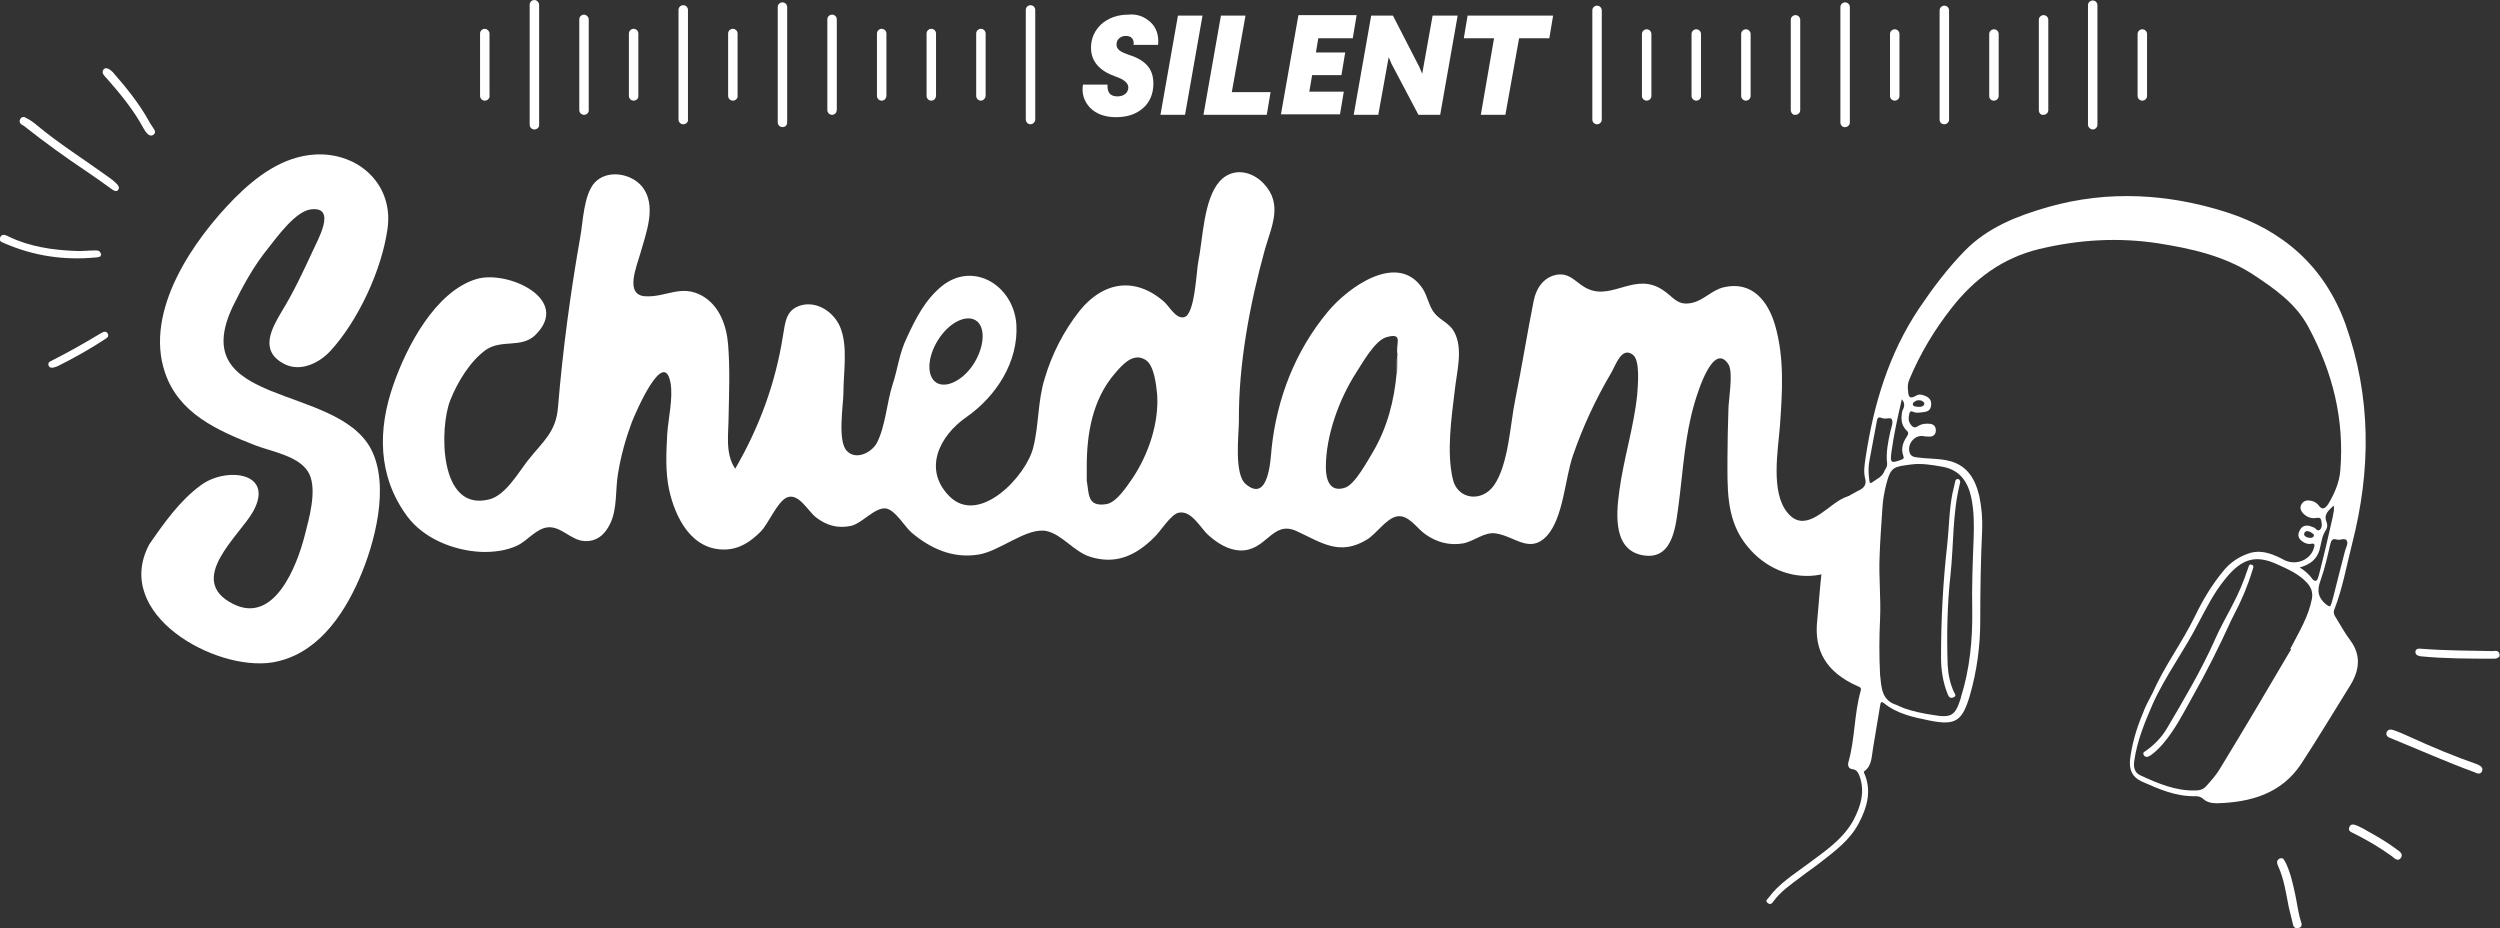 <?xml version="1.0" encoding="utf-8"?>
<!-- Generator: Adobe Illustrator 19.2.1, SVG Export Plug-In . SVG Version: 6.00 Build 0)  -->
<!DOCTYPE svg PUBLIC "-//W3C//DTD SVG 1.1//EN" "http://www.w3.org/Graphics/SVG/1.1/DTD/svg11.dtd">
<svg version="1.1" id="Layer_1" xmlns="http://www.w3.org/2000/svg" xmlns:xlink="http://www.w3.org/1999/xlink" x="0px" y="0px"
	 viewBox="0 0 529.1 196.5" style="enable-background:new 0 0 529.1 196.5;" xml:space="preserve">
<rect x="0" y="0" width="529.1" height="196.5" fill="#333333" stroke="none"/>
<style type="text/css">
	.st0{fill:#FFFFFF;}
	.st1{fill:none;}
</style>
<title>pand-overlay</title>
<g>
	<g>
		<path class="st0" d="M102.6,21.3c-0.6,0-1-0.5-1-1V7.1c0-0.6,0.5-1,1-1s1,0.5,1,1v13.1C103.7,20.8,103.2,21.3,102.6,21.3z"/>
	</g>
	<g>
		<path class="st0" d="M113.1,27.4c-0.6,0-1-0.5-1-1V1c0-0.6,0.5-1,1-1s1,0.5,1,1v25.3C114.2,26.9,113.7,27.4,113.1,27.4z"/>
	</g>
	<g>
		<path class="st0" d="M123.6,24.3c-0.6,0-1-0.5-1-1V4.1c0-0.6,0.5-1,1-1s1,0.5,1,1v19.1C124.7,23.8,124.2,24.3,123.6,24.3z"/>
	</g>
	<g>
		<path class="st0" d="M134.1,21.3c-0.6,0-1-0.5-1-1V7.1c0-0.6,0.5-1,1-1c0.6,0,1,0.5,1,1v13.1C135.2,20.8,134.7,21.3,134.1,21.3z"
			/>
	</g>
	<g>
		<path class="st0" d="M144.6,26.3c-0.6,0-1-0.5-1-1V2.1c0-0.6,0.5-1,1-1c0.6,0,1,0.5,1,1v23.2C145.7,25.8,145.2,26.3,144.6,26.3z"
			/>
	</g>
	<g>
		<path class="st0" d="M155.1,21.3c-0.6,0-1-0.5-1-1V7.1c0-0.6,0.5-1,1-1c0.6,0,1,0.5,1,1v13.1C156.2,20.8,155.7,21.3,155.1,21.3z"
			/>
	</g>
	<g>
		<path class="st0" d="M165.6,26.9c-0.6,0-1-0.5-1-1V1.5c0-0.6,0.5-1,1-1c0.6,0,1,0.5,1,1v24.4C166.6,26.5,166.2,26.9,165.6,26.9z"
			/>
	</g>
	<g>
		<path class="st0" d="M176.1,24.3c-0.6,0-1-0.5-1-1V4.1c0-0.6,0.5-1,1-1c0.6,0,1,0.5,1,1v19.1C177.1,23.8,176.7,24.3,176.1,24.3z"
			/>
	</g>
	<g>
		<path class="st0" d="M186.6,21.3c-0.6,0-1-0.5-1-1V7.1c0-0.6,0.5-1,1-1c0.6,0,1,0.5,1,1v13.1C187.6,20.8,187.2,21.3,186.6,21.3z"
			/>
	</g>
	<g>
		<path class="st0" d="M197.1,21.3c-0.6,0-1-0.5-1-1V7.1c0-0.6,0.5-1,1-1c0.6,0,1,0.5,1,1v13.1C198.1,20.8,197.7,21.3,197.1,21.3z"
			/>
	</g>
	<g>
		<path class="st0" d="M207.6,21.3c-0.6,0-1-0.5-1-1V7.1c0-0.6,0.5-1,1-1c0.6,0,1,0.5,1,1v13.1C208.6,20.8,208.1,21.3,207.6,21.3z"
			/>
	</g>
	<g>
		<path class="st0" d="M218.1,26.3c-0.6,0-1-0.5-1-1V2.1c0-0.6,0.5-1,1-1c0.6,0,1,0.5,1,1v23.2C219.1,25.8,218.6,26.3,218.1,26.3z"
			/>
	</g>
</g>
<g>
	<g>
		<path class="st0" d="M452.4,20.3V7.2c0-0.6,0.5-1,1-1c0.6,0,1,0.5,1,1v13.1c0,0.6-0.5,1-1,1C452.9,21.3,452.4,20.9,452.4,20.3z"/>
	</g>
	<g>
		<path class="st0" d="M441.9,26.4V1.1c0-0.6,0.5-1,1-1c0.6,0,1,0.5,1,1v25.3c0,0.6-0.5,1-1,1C442.4,27.4,441.9,26.9,441.9,26.4z"/>
	</g>
	<g>
		<path class="st0" d="M431.5,23.3V4.2c0-0.6,0.5-1,1-1c0.6,0,1,0.5,1,1v19.1c0,0.6-0.5,1-1,1C431.9,24.4,431.5,23.9,431.5,23.3z"/>
	</g>
	<g>
		<path class="st0" d="M421,20.3V7.2c0-0.6,0.5-1,1-1c0.6,0,1,0.5,1,1v13.1c0,0.6-0.5,1-1,1C421.4,21.3,421,20.9,421,20.3z"/>
	</g>
	<g>
		<path class="st0" d="M410.5,25.3V2.2c0-0.6,0.5-1,1-1c0.6,0,1,0.5,1,1v23.1c0,0.6-0.5,1-1,1C410.9,26.3,410.5,25.9,410.5,25.3z"/>
	</g>
	<g>
		<path class="st0" d="M400,20.3V7.2c0-0.6,0.5-1,1-1c0.6,0,1,0.5,1,1v13.1c0,0.6-0.5,1-1,1C400.5,21.3,400,20.9,400,20.3z"/>
	</g>
	<g>
		<path class="st0" d="M389.5,25.9V1.5c0-0.6,0.5-1,1-1c0.6,0,1,0.5,1,1v24.4c0,0.6-0.5,1-1,1C390,27,389.5,26.5,389.5,25.9z"/>
	</g>
	<g>
		<path class="st0" d="M379,23.3V4.2c0-0.6,0.5-1,1-1c0.6,0,1,0.5,1,1v19.1c0,0.6-0.5,1-1,1C379.5,24.4,379,23.9,379,23.3z"/>
	</g>
	<g>
		<path class="st0" d="M368.5,20.3V7.2c0-0.6,0.5-1,1-1c0.6,0,1,0.5,1,1v13.1c0,0.6-0.5,1-1,1C369,21.3,368.5,20.9,368.5,20.3z"/>
	</g>
	<g>
		<path class="st0" d="M358,20.3V7.2c0-0.6,0.5-1,1-1c0.6,0,1,0.5,1,1v13.1c0,0.6-0.5,1-1,1C358.5,21.3,358,20.9,358,20.3z"/>
	</g>
	<g>
		<path class="st0" d="M347.5,20.3V7.2c0-0.6,0.5-1,1-1c0.6,0,1,0.5,1,1v13.1c0,0.6-0.5,1-1,1C348,21.3,347.5,20.9,347.5,20.3z"/>
	</g>
	<g>
		<path class="st0" d="M337,25.3V2.2c0-0.6,0.5-1,1-1c0.6,0,1,0.5,1,1v23.1c0,0.6-0.5,1-1,1C337.5,26.3,337,25.9,337,25.3z"/>
	</g>
</g>
<g>
	<g>
		<path class="st1" d="M279.1,79.1c-2.3,0.7-5,5.5-6.3,7.5c-3.6,5.6-6.3,13.3-6.4,20c0,2.7,0.8,5.4,4.1,4.3c2.2-0.7,4.9-5.8,5.9-7.6
			c3-5.1,4.5-10.9,5-16.8c0-1.3,0-4.3,0.2-3.6C281.2,80.6,283.2,77.8,279.1,79.1z"/>
	</g>
	<g>
		<path class="st0" d="M295.8,75.2c0,1.2-0.1,2.4-0.2,3.6C295.6,79.8,295.7,79.7,295.8,75.2z"/>
	</g>
	<g>
		<path class="st0" d="M49.3,64.8c2.1-4.3,4.4-8.5,7.4-12.2c1.9-2.4,5.9-8,9.2-8.3c5.5-0.6,1.2,6.7,0.3,8.8c-2,4.3-4,8.6-6.5,12.7
			c-2.2,3.7-4.9,8.4,0.4,11.2c3.4,1.8,7.4-0.1,9.8-2.7c5.9-6.4,10.9-17.2,12.1-25.8c1.4-9.3-6-16.3-15.3-15.8
			c-6.8,0.4-12.4,4.6-17,9.2c-8.7,8.8-19.2,23.8-14.8,36.9c2.9,8.7,11.1,12.3,19,15.4c3.5,1.4,9.8,2.3,11.6,6.2
			c1.6,3.5-0.1,9.4-1,12.9c-1.6,6.3-6.4,19-15.2,14.5c-10.1-5.1,1.5-14.5,4.3-19.6c4.6-8.4-5.9-9.4-11.1-5.5
			c-4.4,3.2-7.8,8-10.9,12.5c-7.9,14.8,13.9,26.9,26,25c9.2-1.5,14.9-9.6,18.4-17.6c3.3-7.5,6.6-19.8,2.5-27.6
			C71.1,81.1,39.1,86.2,49.3,64.8z"/>
	</g>
	<g>
		<path class="st0" d="M295.6,78.8c0.1-1.2,0.2-2.4,0.2-3.6C295.6,74.5,295.6,77.5,295.6,78.8z"/>
	</g>
	<g>
		<g>
			<path class="st1" d="M293.2,71.5c-2.3,0.7-5,5.5-6.3,7.5c-3.6,5.6-6.3,13.3-6.4,20c0,2.7,0.8,5.4,4.1,4.3
				c2.2-0.7,4.9-5.8,5.9-7.6c3-5.1,4.5-10.9,5-16.8c0,1,0.1,0.9,0.2-3.6C295.2,72.9,297.3,70.2,293.2,71.5z"/>
		</g>
		<g>
			
				<ellipse transform="matrix(0.532 -0.847 0.847 0.532 31.622 206.112)" class="st1" cx="202.3" cy="74.4" rx="7.8" ry="4.5"/>
		</g>
		<g>
			<path class="st1" d="M242.5,76.1c-2.5-1.7-4.9,0.9-6.6,2.9c-4.7,5.5-5.9,12.8-5.9,19.6c0,1.5,0,2,0,3c0.5,2.9,0.1,5.6,4.1,5
				c2.2-0.3,4.5-3.8,5.6-5.5c3.4-5,5.6-11.7,5.1-17.8C244.7,81.4,244.2,77.3,242.5,76.1z"/>
		</g>
		<g>
			<g>
				<path class="st1" d="M293.2,71.5c-2.3,0.7-5,5.5-6.3,7.5c-3.6,5.6-6.3,13.3-6.4,20c0,2.7,0.8,5.4,4.1,4.3
					c2.2-0.7,4.9-5.8,5.9-7.6c3-5.1,4.5-10.9,5-16.8c0,1,0.1,0.9,0.2-3.6C295.2,72.9,297.3,70.2,293.2,71.5z"/>
			</g>
			<g>
				<path class="st1" d="M242.5,76.1c-2.5-1.7-4.9,0.9-6.6,2.9c-4.7,5.5-5.9,12.8-5.9,19.6c0,1.5,0,2,0,3c0.5,2.9,0.1,5.6,4.1,5
					c2.2-0.3,4.5-3.8,5.6-5.5c3.4-5,5.6-11.7,5.1-17.8C244.7,81.4,244.2,77.3,242.5,76.1z"/>
			</g>
			<g>
				
					<ellipse transform="matrix(0.532 -0.847 0.847 0.532 31.622 206.112)" class="st1" cx="202.3" cy="74.4" rx="7.8" ry="4.5"/>
			</g>
			<g>
				<g>
					
						<ellipse transform="matrix(0.532 -0.847 0.847 0.532 31.622 206.112)" class="st1" cx="202.3" cy="74.4" rx="7.8" ry="4.5"/>
				</g>
				<g>
					<path class="st1" d="M293.2,71.5c-2.3,0.7-5,5.5-6.3,7.5c-3.6,5.6-6.3,13.3-6.4,20c0,2.7,0.8,5.4,4.1,4.3
						c2.2-0.7,4.9-5.8,5.9-7.6c3-5.1,4.5-10.9,5-16.8c0,1,0.1,0.9,0.2-3.6C295.2,72.9,297.3,70.2,293.2,71.5z"/>
				</g>
				<g>
					<path class="st1" d="M242.5,76.1c-2.5-1.7-4.9,0.9-6.6,2.9c-4.7,5.5-5.9,12.8-5.9,19.6c0,1.5,0,2,0,3c0.5,2.9,0.1,5.6,4.1,5
						c2.2-0.3,4.5-3.8,5.6-5.5c3.4-5,5.6-11.7,5.1-17.8C244.7,81.4,244.2,77.3,242.5,76.1z"/>
				</g>
				<g>
					<path class="st0" d="M389.1,106c-3.2,2-7.3,6.8-10.8,2.5c-3.6-4.3-2-13.2-1.6-18.3c0.5-7.1,1-14.3-1-21.3
						c-1.5-5.2-4.9-9.5-10.9-8.1c-2.5,0.6-4.3,2.8-6.7,3.3c-3.2,0.7-3.9-1.3-6.3-2.8c-5.7-3.7-10.4,2.1-15.6-0.1
						c-2.6-1.1-3.8-3.7-7-3c-2.6,0.6-4.1,2.9-4.6,5.4c-1.4,7-2.5,14-3.9,20.9c-1.1,5.3-1.4,13.7-4.5,18.2c-2.6,3.7-7.7,3-8.7-1.2
						c-1.4-5.8-0.3-13.1,0.4-19c0.4-3.8,1.8-8.6-0.1-12.2c-1-1.9-2.8-2.4-4.1-3.9c-1.3-1.5-1.5-3.6-2.6-5.3
						c-5.3-8-15.9-0.2-20.1,4.9c-6.9,8.3-10.8,18.4-11.9,29.1c-0.2,2.1-0.6,11.4-5.4,7.4c-2.6-2.1-1.5-10.6-1.5-13.4
						c-0.1-12,2.3-24.7,5.5-36.3c1.4-4.9,3.9-9.6-0.3-14c-2.6-2.7-6.6-3.4-9.3-0.4c-3.4,3.9-3.5,12.1-4.5,17c-0.4,2-0.7,11-2.9,11.7
						c-1.8,0.6-3.3-2.4-4.4-3.3c-1.6-1.4-3.6-2.6-5.7-3.1c-4.9-1.2-9.2,1.4-12.2,5.2c-3.3,4.2-5.8,9.1-7.3,14.2
						c-1.5,4.8-1.2,9.7-2.4,14.5c-1.4,6.1-11.5,16.8-17.8,10.4c-5.7-5.8-1.9-12.9,3.6-16.7c6.3-4.4,11.1-11.7,10.6-19.7
						c-0.6-8.1-9-13.4-15.7-8.1c-3.6,2.9-5.6,6.9-7.5,11c-1.6,3.3-1.9,6.6-3,9.9c-1.2,3.7-1.5,8.8-3.3,12.3
						c-1.1,2.1-4.5,3.8-6.4,1.7c-2-2.1-0.7-9.8-0.7-12.3c0-4.3,1-9.9-0.7-13.9c-1.3-3.1-4.8-5.5-8.2-4.6c-3.3,0.9-3.4,3.6-3.9,6.5
						c-1.6,10.1-5,19.3-10.1,28.1c-2.2-3.2-1.4-7.5-1.4-11.1c0.1-5,0.3-10.1-0.1-15.1c-0.3-4-1.8-8.3-5.5-10.4
						c-4.5-2.5-7.7,0.4-12.1,0.1c-4.3-0.3-1.8-6.2-1-9c1.2-4.3,3.6-10.2,0.4-14.2c-2.3-2.8-7.3-3.7-10-0.9
						c-2.4,2.6-2.5,8.4-3.1,11.6c-2.1,11.9-3.7,23.9-4.7,35.9c-0.4,5.4-3.2,7.3-6.5,11.5c-2,2.6-4.7,7.3-8.1,8.1
						c-10.7,2.7-10.5-15.3-8.2-21c1.5-3.8,4.2-8.3,7.6-10.7c3.3-2.2,7.4-0.3,10.3-3c8-7.7-6-14-12.5-11.9
						c-8.6,2.7-14.6,14.2-17.4,22.2c-3.4,9.6-3.4,19.5,2.9,28c3.5,4.7,9.8,7.2,15.5,7.5c2.6,0.1,5.3-0.2,7.7-1.3
						c2.2-1,4.1-3.7,6.6-3.9c2.8-0.2,4.8,2.7,7.6,2.9c2.6,0.2,4.4-1.3,5.5-3.6c1.6-3.2,1.1-7.3,1.7-10.7c0.6-3.7,1.6-7.3,2.9-10.8
						c0.9-2.3,6.8-15.9,8.2-8.4c0.6,3.2-0.5,7.7-0.7,11c-0.2,3.9-0.4,7.8,0.4,11.6c1.3,6,4.8,12.9,11.9,12.7
						c3.1-0.1,5.4-1.7,7.5-3.8c1.6-1.6,3.5-6.3,5.5-7.2c2.5-1.1,4.5,2.9,6.2,4.2c2.2,1.7,4.6,2.4,7.4,1.8c2.3-0.5,5-3.9,7.3-3.7
						c2,0.2,4.1,3.9,5.5,5.1c4,3.4,8.7,5.5,14,4.7c4.6-0.6,10.4-5.9,14.6-5c3.3,0.7,5.9,4.5,9.4,5.5c2.4,0.7,4.7,0.8,7.1,0
						c2.4-0.8,4.5-2.4,6.3-4.2c1.3-1.2,3.5-4.9,5.2-5.2c2.8-0.5,4.6,3.4,6.4,4.9c1.8,1.6,4.1,3,6.5,3.1c5.7,0.2,6.8-6.5,12-4.1
						c5.4,2.5,9.1,5.3,14.9,1.8c2-1.2,4-4.4,6.3-4.9c2.5-0.5,4.3,2.6,6.1,3.8c2.4,1.7,5.1,2.4,8,1.9c2.4-0.5,4.5-2.5,6.9-2.1
						c4,0.6,7.2,4.4,10.8,0.5c3.5-3.9,3.8-12.1,5.5-17c2.1-6.1,4.8-11.9,8.1-17.5c0.9-1.5,2.2-5.7,4.6-3.8c1.6,1.2,1,6.8,0.9,8.4
						c-0.7,6.9-2.9,13.6-3.8,20.5c-0.7,5.1-1.3,12.9,5.6,13.6c6,0.6,6.4-6.9,7-11.1c0.9-7,1.3-14.3,3.3-21.1c0.7-2.4,4-13.2,7.2-8.3
						c1.1,1.7,0,7.6,0,9.6c-0.1,3.4-0.2,6.8-0.2,10.2c0,6.2-0.3,12.5,3.5,17.8c7.2,10,21.2,9.7,27.1-1.7
						C398.9,107.7,394.9,102.3,389.1,106z M198.5,72c2.3-3.7,5.9-5.5,8-4.2c2.1,1.3,1.9,5.4-0.3,9s-5.9,5.5-8,4.2
						S196.2,75.7,198.5,72z M239.7,101.2c-1.2,1.7-3.4,5.2-5.6,5.5c-4,0.6-3.6-2.1-4.1-5c0-1,0-1.5,0-3c0-6.9,1.2-14.1,5.9-19.6
						c1.7-2,4-4.6,6.6-2.9c1.8,1.2,2.2,5.3,2.4,7.3C245.3,89.5,243.1,96.1,239.7,101.2z M295.8,75.2c-0.1,4.5-0.2,4.6-0.2,3.6
						c-0.5,5.9-2,11.7-5,16.8c-1.1,1.8-3.8,6.9-5.9,7.6c-3.2,1.1-4.1-1.6-4.1-4.3c0-6.7,2.8-14.4,6.4-20c1.3-2,3.9-6.7,6.3-7.5
						C297.3,70.2,295.2,72.9,295.8,75.2z"/>
				</g>
			</g>
		</g>
	</g>
</g>
<g>
	<path class="st0" d="M243.5,4.7c1.2,1.1,1.8,2.7,1.6,4.8h-5.2c0.2-1.2-0.5-1.9-1.6-1.9c-1.1,0-2,0.7-2,1.8c0,1.1,0.8,1.6,2.9,2.3
		c3.6,1.2,4.9,3.2,4.9,6c0,2.2-0.8,4-2.2,5.2c-1.5,1.3-3.4,1.9-5.7,1.9c-2.4,0-4.2-0.7-5.5-2c-1.3-1.4-1.8-3-1.5-4.9h5.2
		c-0.1,1.6,0.5,2.5,2.1,2.5c1.4,0,2.3-0.8,2.3-1.9c0-0.9-0.9-1.7-2.7-2.3c-3.4-1.2-5.2-3.2-5.2-6.1c0-2,0.8-3.7,2.2-5
		c1.5-1.3,3.4-2,5.7-2C240.6,2.9,242.2,3.5,243.5,4.7z"/>
	<path class="st0" d="M254.5,3.3l-3.7,21h-5.2l3.7-21H254.5z"/>
	<path class="st0" d="M263.6,3.3l-2.9,16.2h8.2l-0.8,4.8h-13.4l3.7-21H263.6z"/>
	<path class="st0" d="M287.1,3.3l-0.8,4.8h-7.3l-0.5,3h6.2l-0.8,4.8h-6.2l-0.6,3.5h7.3l-0.8,4.8h-12.5l3.7-21H287.1z"/>
	<path class="st0" d="M308.5,3.3l-3.7,21h-4.6l-5.7-10.8l-0.6-1.4l-2.2,12.2h-5.2l3.7-21h4.6l5.6,10.9l0.6,1.4l2.2-12.3H308.5z"/>
	<path class="st0" d="M328.7,3.3l-0.8,4.8h-6.4l-2.9,16.2h-5.2l2.8-16.2h-6.4l0.8-4.8H328.7z"/>
</g>
<g id="bFFuuM.tif">
	<g>
		<path class="st0" d="M455.6,146.6c2.5-5.7,6.3-10.7,9-16.3c1.6-3.3,3.5-6.5,5.9-9.4c1.5-1.9,3.5-3.2,5.8-3.9
			c2.7-0.7,5,0.4,7.3,1.6c2.4,1.1,5.4-0.1,6.1-2.6c0.2-0.6,0.3-1.1-0.6-0.9c-0.6,0.1-1.3-0.1-1.8-0.5c-0.9-0.6-1.1-1.4-0.6-2.3
			c0.4-0.9,1.1-1.2,2.1-1c0.3,0.1,0.5,0.2,0.8,0.3c0.5,0.1,0.8,1,1.4,0.5c0.5-0.5,0.4-1.2,0.3-1.8c-0.1-0.6-0.3-0.8-1-0.7
			c-1,0.2-1.9-0.1-2.6-0.7c-0.7-0.6-1.1-1.4-0.6-2.2c0.5-0.8,1.2-0.9,2.1-0.7c0.5,0.1,1,0.4,1.4,0.8c0.9,1.4,1.6,0.7,2.2-0.2
			c1.3-2.2,2.3-4.5,2.5-7c0.9-10.8-1.6-20.8-6.7-30.3c-2.7-5.1-7.2-8.2-11.9-11.3c-6.1-3.9-13-5.4-19.9-6.5
			c-8.5-1.3-16.8-0.8-25.2,1.2c-7.8,1.9-13.7,6.3-18.5,12.4c-3.7,4.7-6.7,9.7-9,15.2c-0.3,0.7-0.4,1.4-0.3,2.2
			c0.1,1.2,0.1,2.2,1.8,1.2c0.6-0.4,1.5-0.1,2.1,0.2c0.8,0.4,1.1,1,1,1.9c-0.1,0.9-0.6,1.3-1.5,1.4c-0.6,0.1-1.3,0.2-1.9,0.1
			c-0.4-0.1-1-0.6-1.2,0.2c-0.2,0.9-0.3,1.7,0.4,2.5c0.5,0.6,0.9,0.5,1.4,0.2c0.8-0.5,1.6-0.6,2.6-0.5c0.8,0.1,1.2,0.6,1.2,1.4
			c0,0.8-0.5,1.3-1.3,1.3c-0.4,0-0.9,0-1.3-0.1c-1.8-0.3-3.4,1.5-3,3.3c0.2,0.9,0.8,1.1,1.6,1.2c2,0.3,4.1,0.2,6.2,0.6
			c4.3,0.8,6.1,3.8,7,7.6c0.5,2.4,0.7,4.8,0.6,7.2c-0.3,6.4-0.4,12.8-0.4,19.2c0,5.3-0.7,10.6-2.2,15.8c-1.6,5.4-3,6.4-8.5,5.3
			c-3.4-0.7-6.9-1.4-9.7-3.7c-0.8-0.6-0.7,0.3-0.8,0.6c-0.5,3-1,6-1.5,9c-0.3,1.7-0.2,3.6-1.8,4.8c-0.3,0.2,0,0.5,0.1,0.8
			c1.4,3.6,0.4,7-1.3,10.2c-1.8,3.5-5,5.9-8.1,8.3c-1.4,1.1-2.9,2.1-4.3,3.2c-2,1.5-4.2,3-5.7,5.1c-0.3,0.5-0.7,0.7-1.2,0.3
			c-0.6-0.5,0-0.8,0.2-1.1c2.2-3,5.3-4.9,8.1-7c3.6-2.7,7.5-5.2,9.8-9.3c1.6-3,2.6-6.2,1.3-9.6c-0.3-0.7-0.6-1.2-1.4-1.3
			c-0.9-0.1-1.1-0.8-0.9-1.5c1.4-4.9,1.2-10.2,2.6-15.1c0.2-0.7-0.2-0.8-0.7-1c-6.7-3-9.2-7.6-8.5-13.9c0.6-6.2,0.8-12.5,2.5-18.6
			c0.5-1.9,1.4-3.8,2.1-5.7c0.3-0.7,0.8-1.2,1.4-1.6c0.8-0.5,1.6-1,2.4-1.4c1.3-0.6,2.2-1.2,1.7-2.9c-0.3-1.3-0.1-2.6,0.1-4
			c1.7-11.4,4.9-22.2,11.4-31.9c2.9-4.3,6-8.4,9.6-12.1c4.9-5,11.1-7.4,17.7-9.3c12.7-3.6,25.4-2.8,37.7,1.1
			c11.8,3.8,20.7,11.3,25.2,23.7c5.5,15.5,5.4,30.9,1.4,46.5c-1.2,4.7-2,9.4-3.8,14c-0.2,0.6,0,1,0.3,1.5c1,1.6,1.9,3.3,3.1,4.9
			c2.4,3.2,1.9,6.4,0.1,9.4c-3.5,5.6-6.9,11.3-10.5,16.8c-4.2,6.3-10.7,8.1-17.8,8.3c-1.1,0-2.2-0.2-3-1c-0.5-0.4-1-0.5-1.6-0.5
			c-4.1,0.1-7.7-1.5-11.3-3.1c-2-0.9-2.7-2.4-2.5-4.6c0.4-3.4,1.4-6.7,2.7-9.8C454,149.6,454.8,148.1,455.6,146.6z M484.9,137.4
			c-0.1,0-0.1-0.1-0.2-0.1c0.1-0.2,0.2-0.3,0.3-0.5c1.7-3.3,3.6-6.4,4.3-10.1c0.2-1.3-0.1-2.3-1-3.3c-1.7-1.9-4-2.9-6.2-3.9
			c-4.7-2.2-7.7-1.3-11.2,3.1c-2.3,2.8-3.9,6-5.6,9.2c-3,5.9-7,11.2-9.7,17.2c-1.7,3.9-3.3,7.8-3.9,12c-0.2,1.3,0,2.5,1.3,3.1
			c3.7,1.7,7.4,3.3,11.6,3.2c0.9,0,1.7-0.2,2.3-0.9c1-1.1,2-2.2,2.8-3.5C474.9,154.4,479.9,145.9,484.9,137.4z M401.4,149.2
			c0.5,0.2,1.1,0.5,1.6,0.7c2,0.7,4,1.1,6,1.4c4,0.7,4.8,0.2,6-3.6c0,0,0-0.1,0-0.1c1.9-6,2.5-12.3,2.4-18.5c-0.1-5,0.1-10,0.3-15.1
			c0.1-2.9,0.1-5.8-0.5-8.7c-0.7-3.2-2.3-5.8-6-6.5c-2.2-0.4-4.6-0.8-6.7-0.5c-3.7,0.5-4.3,0.4-5.3,4.2c-0.4,1.6-0.7,3.3-0.8,4.9
			c-0.2,3.4-0.5,6.9-0.6,10.3c-0.2,4.4,0.3,8.8,0.1,13.3c-0.2,3.9-0.2,7.9,0,11.8C398.2,145.3,398.1,148.2,401.4,149.2z M398.9,99.5
			c0.2-0.3,0.5-0.7,0.5-1.3c-0.3-2.4,0.2-4.7,0.7-7c0.2-0.8,0.6-1.8,0.3-2.4c-0.2-0.6-1.3,0-2-0.3c0,0-0.1,0-0.1,0
			c-0.8-0.4-1,0-1.1,0.7c-0.5,2.7-1,5.3-1.5,8c-0.3,1.4-0.3,2.8-0.1,4.3c0.1,0.4,0,1,0.6,0.6C397.1,101.4,398.4,101,398.9,99.5z
			 M493.4,127.8c0.1-0.5,0.3-0.9,0.4-1.4c0.8-3.3,1.7-6.6,2.5-9.8c0.2-0.7,0.7-1.6,0.4-2.1c-0.3-0.8-1.4-0.1-2.1-0.3
			c-0.9-0.3-1.2,0.1-1.4,0.9c-0.6,2.6-1.2,5.3-2.1,7.8c-0.8,2.1-0.5,3.7,1.3,5.1C493,128.4,493.2,128.5,493.4,127.8z M402.5,84.5
			c-0.9,3.9-1.7,7.5-2.2,11.2c-0.3,2.3-0.1,2.4,2.1,1.6c0.5-0.2,0.6-0.3,0.4-0.9c-0.5-1.4-0.1-2.7,0.7-3.9c0.3-0.5,0.6-0.9,0-1.4
			c-1.2-1.2-1.2-2.6-0.9-4.1C403,86.2,403.3,85.4,402.5,84.5z M493.9,107c-1,1-2.2,1.8-1.5,3.5c0.2,0.5,0.2,1.1-0.1,1.6
			c-0.9,1.3-1,2.8-1.4,4.3c-0.6,2-2,3.1-4.2,3.7c1,0.6,1.5,1.1,2.1,1.7c0.4,0.4,0.8,1.3,1.4,1.1c0.4-0.2,0.5-1.1,0.7-1.7
			c1-3.9,1.9-7.8,2.8-11.8C493.8,108.6,494.1,107.9,493.9,107z M406.7,84.8c-0.7-0.2-1.3-0.1-1.8,0.5c-0.2,0.3,0,0.6,0.3,0.7
			c0.7,0.1,1.5,0.3,2-0.3C407.4,85.3,407.1,85,406.7,84.8z M489,112.6c-0.5-0.2-1-0.4-1.3,0.2c-0.2,0.4,0.1,0.7,0.5,0.9
			c0.5,0.1,1,0.3,1.4-0.1C490,113,489.3,112.9,489,112.6z"/>
		<path class="st0" d="M524.4,161.8c0.6,0.3,1.2,0.7,0.9,1.4c-0.3,0.8-1.1,0.5-1.7,0.2c-6-2.2-11.8-4.8-17.7-7.2
			c-0.6-0.2-1-0.6-0.8-1.2c0.2-0.6,0.8-0.7,1.4-0.5c1.2,0.4,2.3,0.9,3.4,1.4C514.7,158.1,519.5,160.1,524.4,161.8z"/>
		<path class="st0" d="M529,138.9c-0.3,0.4-0.7,0.5-1.1,0.5c-5.2,0-10.4,0-15.6-0.5c-0.6-0.1-1.1-0.3-1.1-0.9c0-0.7,0.7-0.8,1.2-0.7
			c5.1,0.4,10.2,0.4,15.3,0.5C528.6,137.6,529.1,138,529,138.9z"/>
		<path class="st0" d="M483.2,181.7c0.2,0.3,0.4,0.6,0.6,1c1,2.1,1.5,4.5,2,6.8c0.4,1.9,0.6,3.8,1.2,5.6c0.2,0.6,0.2,1.1-0.5,1.3
			c-0.7,0.2-1.1-0.2-1.2-0.7c-0.3-1.2-0.6-2.5-0.9-3.7c-0.6-3-1-6-2.3-8.8c-0.2-0.5-0.3-1,0.1-1.3
			C482.4,181.6,482.8,181.6,483.2,181.7z"/>
		<path class="st0" d="M500.9,175.8c2.2,1.2,4.4,2.5,6.4,4c0.6,0.4,1.4,1,0.8,1.8c-0.6,0.8-1.3,0.1-1.9-0.4c-2.5-1.8-5.2-3.4-8-4.8
			c-0.6-0.3-1.3-0.5-1-1.3c0.3-0.9,1.1-0.6,1.8-0.3C499.6,175.1,500.3,175.4,500.9,175.8z"/>
		<path class="st0" d="M472.2,131.3c-2.5,5.5-5.2,10.9-8.2,16.2c-1.9,3.4-3.7,7-6.3,10c-0.8,0.9-1.6,1.7-2.6,2.4
			c-0.5,0.3-1,0.5-1.4-0.1c-0.3-0.6,0.2-0.7,0.6-1c1.8-1.3,3.3-2.9,4.4-4.8c3.6-6.1,7.2-12.2,10.1-18.7c1.9-4.3,4.5-8.2,6.1-12.6
			c0.3-0.7,0.5-1.5,0.8-2.2c0.2-0.4,0.2-1.2,0.8-1c0.7,0.2,0.3,0.8,0.2,1.2c-1,3.3-2.3,6.4-3.9,9.4
			C472.6,130.5,472.4,130.9,472.2,131.3z"/>
		<path class="st0" d="M414.5,101.4c0.4,0.2,0.4,0.6,0.3,0.9c-1.6,6.4-1.3,12.9-2,19.4c-0.7,6.3-0.8,12.7-0.6,19
			c0.1,2,0.5,3.9,1.3,5.7c0.2,0.4,0.7,0.9-0.1,1.2c-0.7,0.3-1-0.2-1.2-0.7c-1-2.5-1.4-5.1-1.4-7.8c0-7.9,0.4-15.8,1.3-23.7
			c0.4-3.6,0.4-7.3,1.1-10.9c0.2-0.9,0.4-1.7,0.6-2.6C413.8,101.7,414,101.3,414.5,101.4z"/>
	</g>
</g>
<path class="st0" d="M4.6,26.4c-0.4-0.3-0.6-0.7-0.3-1.2c0.3-0.6,0.9-0.5,1.3-0.2c0.8,0.4,1.5,0.9,2.2,1.5c4.8,4,10.1,7.3,15.2,11
	c0.6,0.4,1.1,0.8,1.6,1.3c0.4,0.4,0.8,0.9,0.4,1.4c-0.4,0.5-1,0.1-1.4-0.2c-1.8-1.3-3.6-2.6-5.4-3.8c-4.5-3-8.9-6.2-13.2-9.6
	C4.8,26.5,4.7,26.4,4.6,26.4z"/>
<path class="st0" d="M21.2,54.3c-0.3,0.1-0.7,0.2-1.1,0.2c-6.5,0.6-12.8-0.3-18.9-2.9c-0.6-0.3-1.5-0.4-1.2-1.3
	c0.4-1,1.3-0.5,1.9-0.2c4.4,2.1,9.1,2.8,13.9,3c1.5,0.1,2.9-0.1,4.4-0.1c0.4,0,0.9,0,1.1,0.6C21.5,53.8,21.4,54,21.2,54.3z"/>
<path class="st0" d="M23.9,15.3c2.7,3.1,5.5,6.5,7.6,10.3c0.3,0.6,0.7,1.1,1,1.6c0.3,0.4,0.5,0.9,0,1.3c-0.5,0.4-1,0.1-1.3-0.2
	c-0.3-0.3-0.6-0.7-0.8-1.1c-2.1-3.9-4.9-7.3-7.8-10.6c-0.1-0.1-0.2-0.2-0.3-0.3c-0.4-0.5-0.9-1-0.3-1.7C22.4,14.3,23,14.4,23.9,15.3
	z"/>
<path class="st0" d="M10.5,77.7c-0.4-0.5-0.4-1,0.3-1.3c3.6-1.8,7.1-3.8,10.6-5.9c0.5-0.3,1.1-0.5,1.4,0.1c0.3,0.6-0.1,0.9-0.6,1.2
	c-3.2,2.1-6.6,4-10,5.7C11.6,77.7,11.1,78,10.5,77.7z"/>
</svg>
